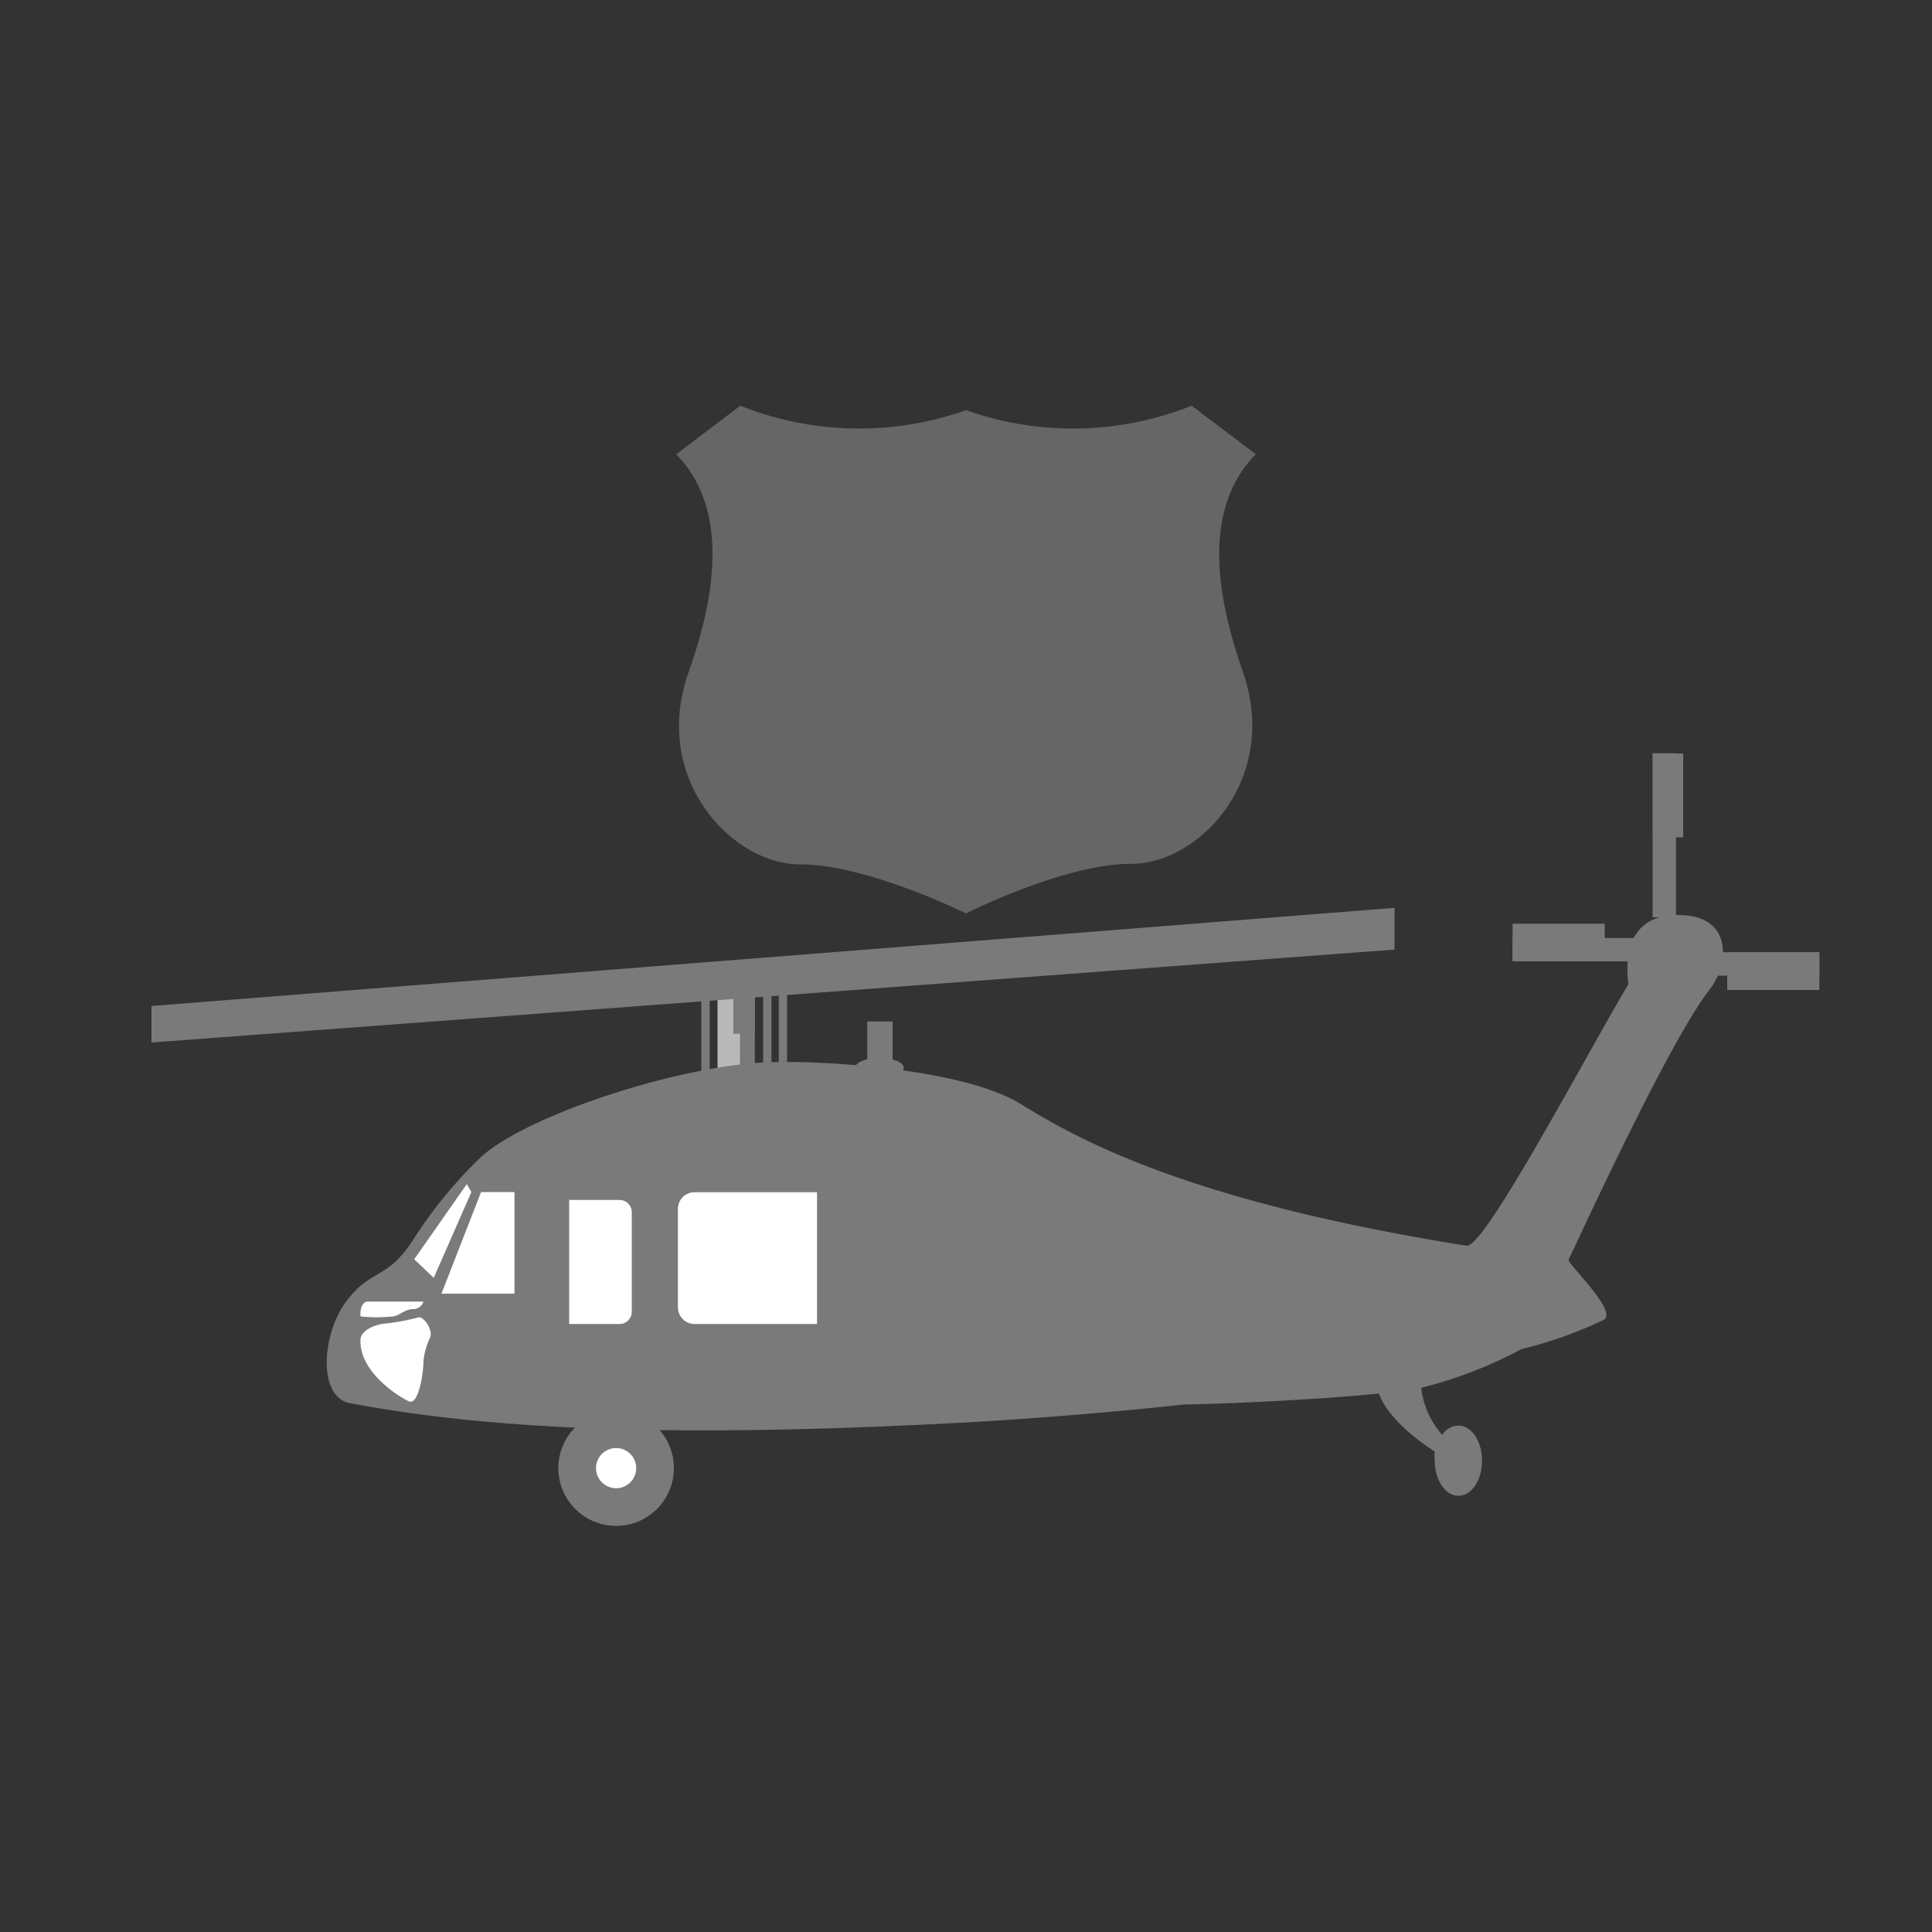 <svg xmlns="http://www.w3.org/2000/svg" viewBox="0 0 100 100"><rect x="0" y="0" width="100" height="100" fill="#333333" stroke="none"/><path d="M65,23.51,61.68,21A16.58,16.58,0,0,1,50,21.23,16.58,16.58,0,0,1,38.32,21L35,23.51c2.79,2.87,2,7.43.66,11.23-2,5.55,2.24,10,5.74,10S50,47.28,50,47.28s5.07-2.57,8.57-2.57,7.72-4.42,5.74-10C63,30.94,62.18,26.38,65,23.51Z" fill="#666"/><circle cx="31.89" cy="75.99" r="2.99" fill="#7a7a7a"/><circle cx="31.89" cy="75.99" r="1.04" fill="#fff"/><ellipse cx="45.52" cy="55.27" rx="1.26" ry="0.51" fill="#7a7a7a"/><rect x="44.89" y="52.87" width="1.31" height="2.19" fill="#7a7a7a"/><rect x="37.14" y="51.52" width="1.89" height="4.06" fill="#b9b9b9"/><rect x="37.96" y="51.51" width="1.11" height="2" fill="#7a7a7a"/><rect x="38.3" y="51.51" width="0.77" height="3.81" fill="#7a7a7a"/><path d="M86.85,47.36c-2.95,0-2.65,2.82-2.57,3.59-2.31,3.9-7.43,13.62-8.36,13.53-14.83-2.36-20.41-5.7-23.11-7.35C49.68,55.22,41.89,54.84,39.4,55c-4.85.3-12.51,2.9-14.62,5a23.11,23.11,0,0,0-3.42,4.21c-1.36,2.07-2.14,1.43-3.43,3.14s-1.49,5,.2,5.28c8,1.52,18.22,1.73,31.78,1,3.79-.21,7.7-.54,11.46-.94h0c1.35,0,6.7-.22,10-.56h0c.14.39.67,1.55,2.89,3h0a2.42,2.42,0,0,0,0,.47c0,1,.55,1.82,1.23,1.82s1.22-.81,1.22-1.82-.55-1.81-1.22-1.81a1,1,0,0,0-.84.48h0a4.44,4.44,0,0,1-1.09-2.44,22.24,22.24,0,0,0,5.19-2A21.74,21.74,0,0,0,83,68.32c.8-.42-1.93-2.95-1.81-3.13s5.11-11.19,7.32-14C89.44,50,89.8,47.36,86.85,47.36Z" fill="#7a7a7a"/><rect x="36.3" y="51.33" width="0.43" height="4.3" fill="#7a7a7a"/><rect x="39.5" y="51.06" width="0.43" height="4.3" fill="#7a7a7a"/><rect x="40.31" y="51.06" width="0.43" height="4.3" fill="#7a7a7a"/><rect x="78.29" y="48.55" width="7.22" height="1.21" fill="#7a7a7a"/><rect x="78.29" y="47.81" width="4.77" height="1.95" fill="#7a7a7a"/><rect x="86.95" y="49.3" width="7.22" height="1.21" transform="translate(181.12 99.8) rotate(180)" fill="#7a7a7a"/><rect x="89.4" y="49.3" width="4.77" height="1.95" transform="translate(183.57 100.54) rotate(180)" fill="#7a7a7a"/><rect x="81.9" y="42.64" width="8.49" height="1.21" transform="translate(129.39 -42.91) rotate(90)" fill="#7a7a7a"/><rect x="84.16" y="40.38" width="4.34" height="1.57" transform="translate(127.5 -45.16) rotate(90)" fill="#7a7a7a"/><path d="M18.67,68.14c-.05-.18,0-.77.38-.77h2.87a.56.56,0,0,1-.55.39c-.43,0-.74.38-1.07.38A7.92,7.92,0,0,1,18.67,68.14Z" fill="#fff"/><path d="M18.66,69.34c0-.43.65-.77,1.25-.83a11.26,11.26,0,0,0,1.74-.32c.26-.08.74.58.63,1a3.85,3.85,0,0,0-.36,1.23c0,.6-.24,2.34-.76,2.11S18.58,71,18.66,69.34Z" fill="#fff"/><polygon points="22.85 66.96 26.63 66.96 26.63 61.7 24.9 61.7 22.85 66.96" fill="#fff"/><polygon points="21.44 65.18 22.45 66.14 24.4 61.7 24.16 61.29 21.44 65.18" fill="#fff"/><path d="M29.46,62.11h2.61a.63.63,0,0,1,.63.63V67.9a.63.63,0,0,1-.63.63H29.46a0,0,0,0,1,0,0V62.11A0,0,0,0,1,29.46,62.11Z" fill="#fff"/><path d="M35.95,61.71h6.34a0,0,0,0,1,0,0v6.82a0,0,0,0,1,0,0H35.95a.86.86,0,0,1-.86-.86V62.56A.86.86,0,0,1,35.95,61.71Z" fill="#fff"/><polygon points="7.84 53.96 7.84 52.07 72.18 46.99 72.18 49.15 7.84 53.96" fill="#7a7a7a"/></svg>
